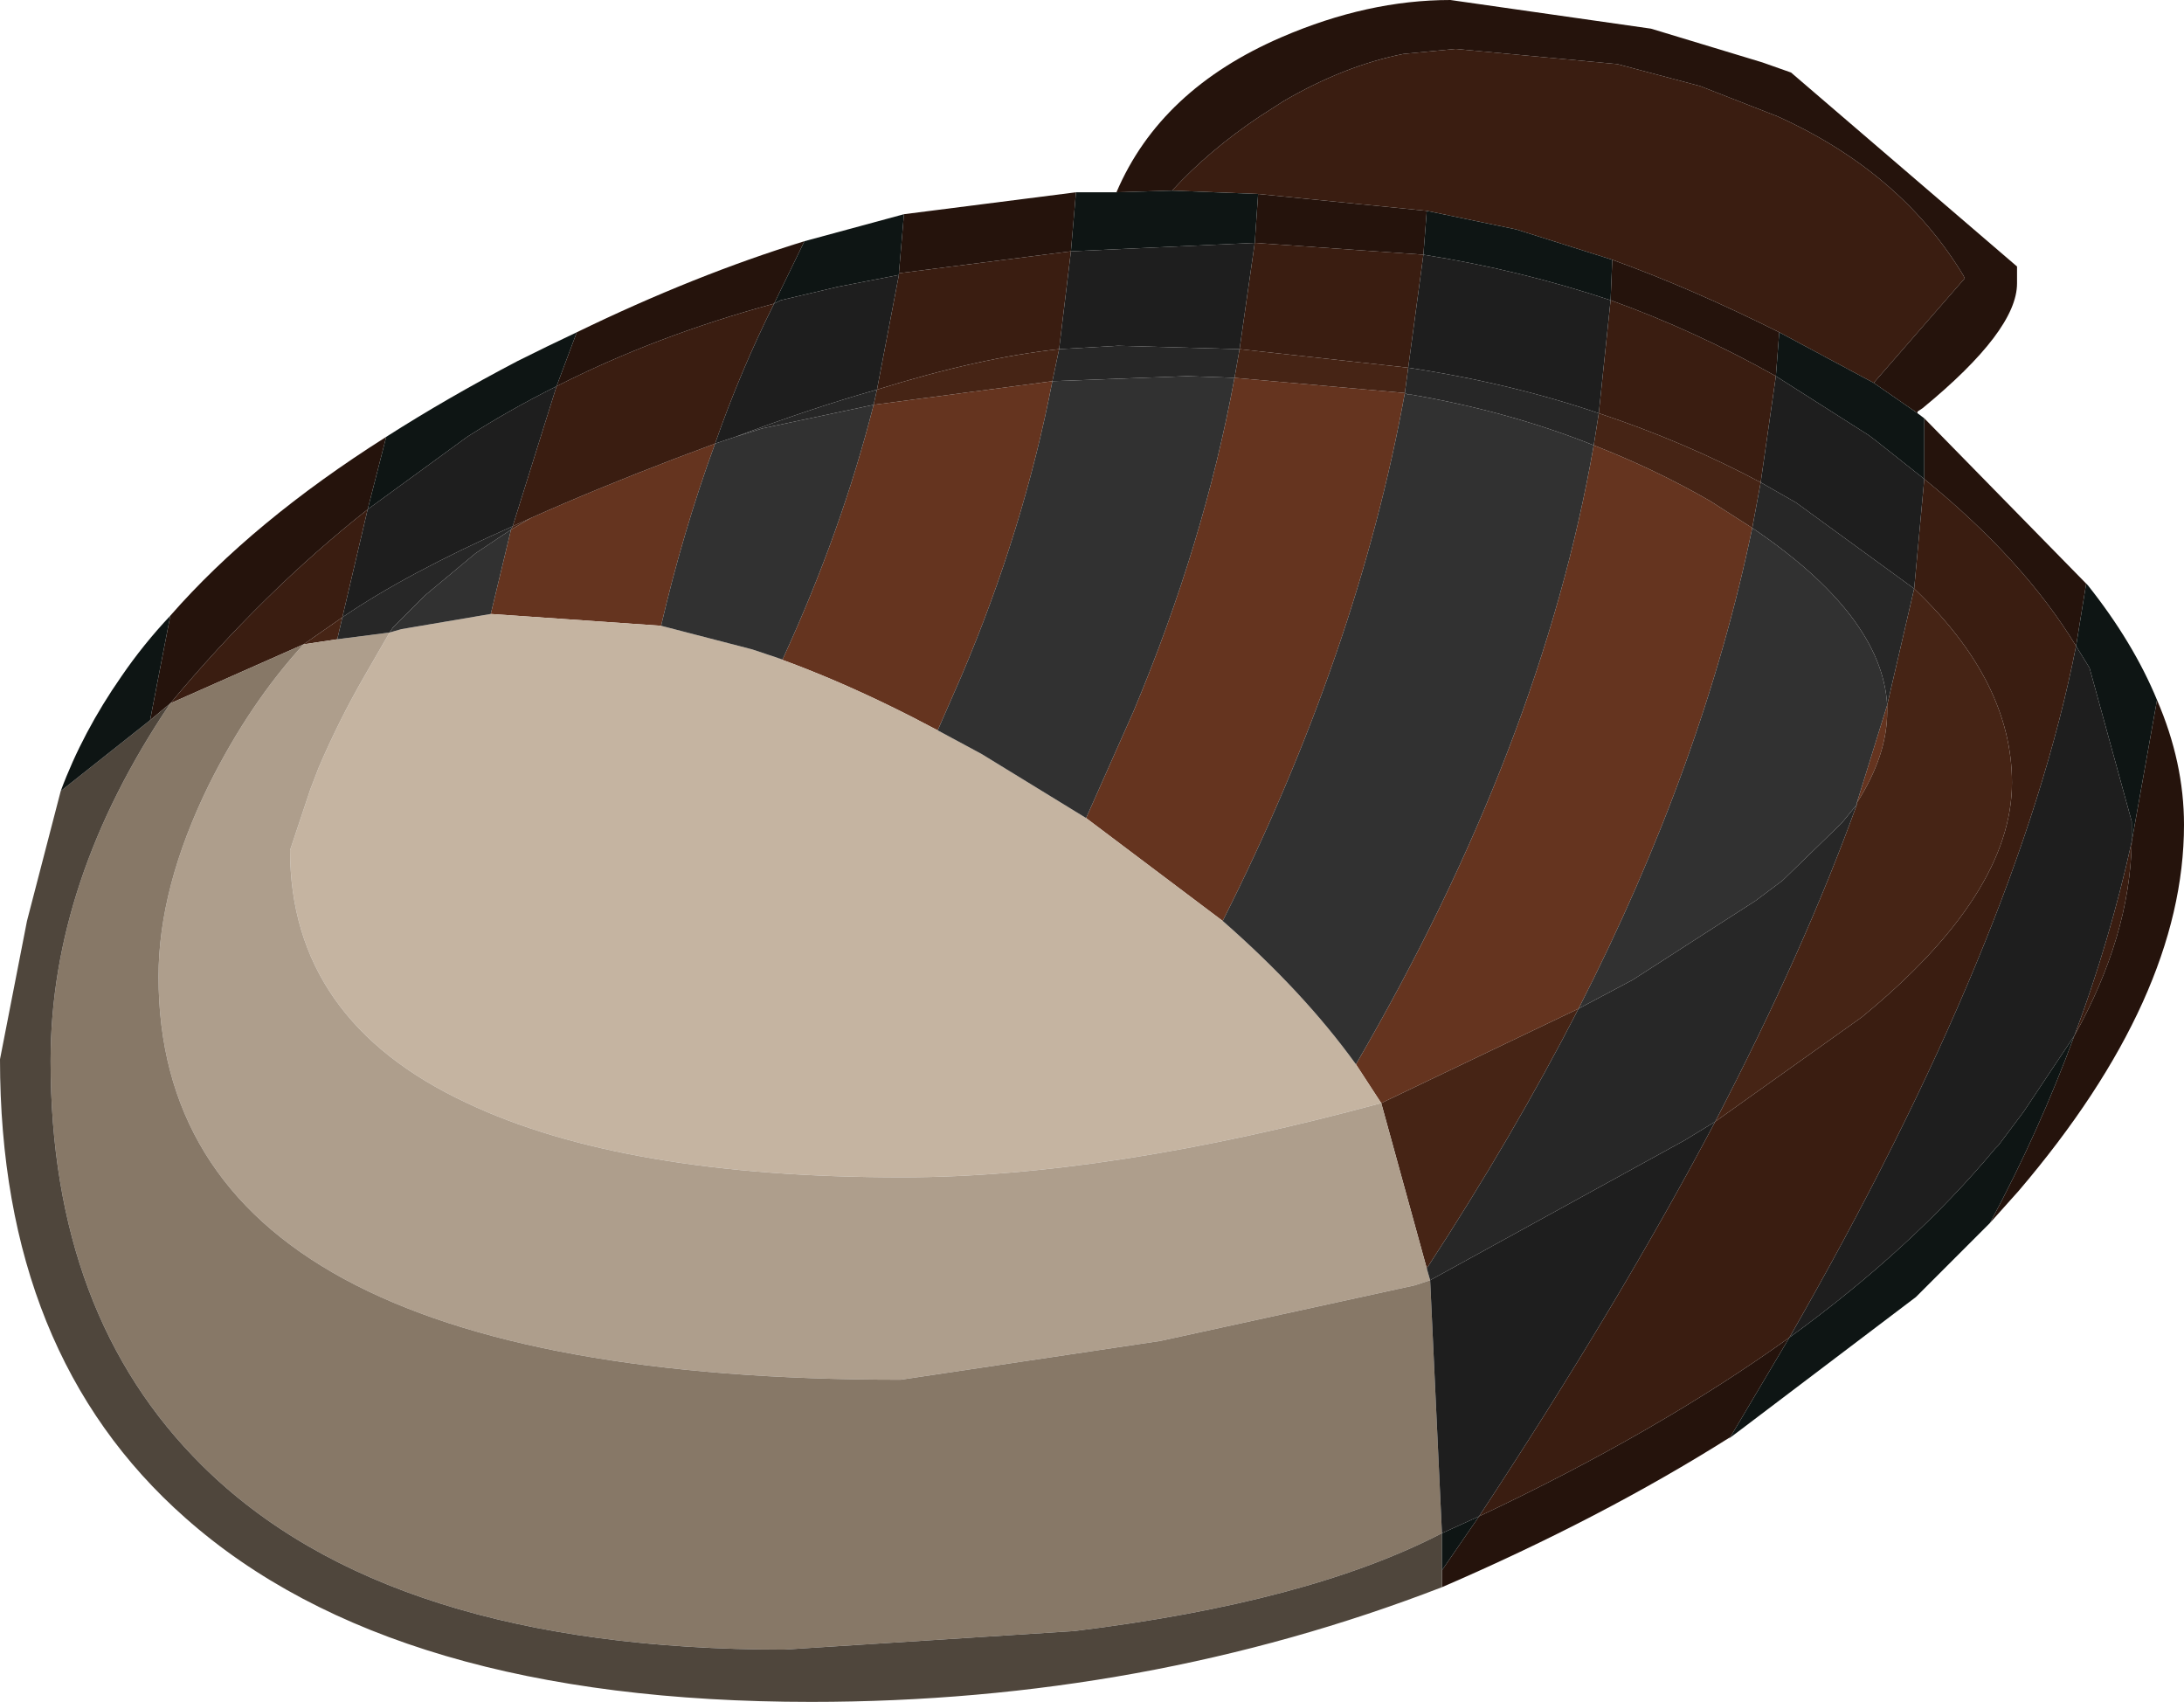 <?xml version="1.0" encoding="UTF-8" standalone="no"?>
<svg xmlns:ffdec="https://www.free-decompiler.com/flash" xmlns:xlink="http://www.w3.org/1999/xlink" ffdec:objectType="shape" height="50.45px" width="64.75px" xmlns="http://www.w3.org/2000/svg">
  <g transform="matrix(1.0, 0.0, 0.0, 1.0, 0.35, 6.4)">
    <path d="M46.9 6.8 Q48.7 7.5 50.35 8.45 L51.6 9.25 Q50.15 16.25 46.45 23.5 L40.6 26.3 39.85 25.15 Q45.35 15.7 46.9 6.8 M54.7 17.4 L55.6 14.5 55.6 14.7 Q55.6 16.0 54.7 17.4 M36.25 4.8 L41.3 5.25 Q39.9 12.95 35.9 20.9 L31.85 17.85 33.25 14.7 Q35.35 9.7 36.25 4.8 M25.55 5.6 L30.85 4.9 Q30.0 9.3 28.15 13.65 L27.45 15.25 Q24.55 13.7 21.95 12.85 L22.85 13.15 Q24.6 9.35 25.55 5.6 M14.8 9.3 L15.4 8.95 Q17.3 8.1 19.65 7.2 L20.85 6.75 Q19.9 9.35 19.25 12.15 L14.2 11.8 14.8 9.3" fill="#65341f" fill-rule="evenodd" stroke="none"/>
    <path d="M51.85 7.9 L51.6 9.25 50.35 8.45 Q48.7 7.5 46.9 6.8 L47.05 5.85 Q49.6 6.7 51.85 7.9 M55.6 14.5 L56.4 11.05 Q59.3 13.8 59.3 16.8 59.3 20.1 54.85 23.75 L50.5 26.85 Q53.15 21.75 54.7 17.45 L54.7 17.4 Q55.6 16.0 55.6 14.7 L55.6 14.5 M41.4 4.5 L41.3 5.25 36.25 4.8 36.4 3.95 41.4 4.5 M40.6 26.3 L46.45 23.5 Q44.5 27.3 41.95 31.2 L40.6 26.3 M31.05 3.95 L30.85 4.9 25.55 5.6 25.65 5.15 Q28.7 4.2 31.05 3.95 M14.8 9.3 L14.85 9.2 15.4 8.95 14.8 9.3 M8.65 12.7 L9.8 11.9 9.65 12.55 8.65 12.7" fill="#462415" fill-rule="evenodd" stroke="none"/>
    <path d="M34.4 -0.75 Q35.5 -1.95 37.0 -2.95 L37.7 -3.4 Q39.5 -4.45 41.25 -4.8 L42.8 -4.95 47.6 -4.5 50.05 -3.85 52.35 -2.95 Q56.0 -1.3 57.85 1.75 L57.9 1.85 55.2 4.95 52.4 3.45 Q49.8 2.15 47.45 1.3 L44.6 0.4 41.95 -0.15 36.95 -0.65 34.4 -0.75 M26.3 1.7 L31.4 1.05 31.05 3.95 Q28.7 4.2 25.65 5.15 L26.3 1.75 26.3 1.7 M36.4 3.95 L36.85 0.8 41.85 1.15 41.4 4.5 36.4 3.95 M62.85 18.55 Q62.8 21.35 61.15 24.3 62.2 21.5 62.85 18.55 M47.4 2.5 Q49.9 3.4 52.3 4.75 L51.85 7.9 Q49.6 6.7 47.05 5.85 L47.4 2.5 M56.4 11.05 L56.7 7.8 Q59.65 10.2 61.2 12.75 59.5 21.4 52.7 33.25 48.8 36.05 43.5 38.55 47.65 32.25 50.5 26.85 L54.85 23.75 Q59.3 20.1 59.3 16.8 59.3 13.8 56.4 11.05 M22.6 2.6 Q21.6 4.6 20.85 6.75 L19.65 7.2 Q17.3 8.1 15.4 8.95 L14.85 9.2 16.15 5.05 Q19.1 3.55 22.6 2.6 M10.55 8.7 L9.8 11.9 8.65 12.7 4.7 14.45 Q7.45 11.15 10.55 8.7" fill="#3a1d11" fill-rule="evenodd" stroke="none"/>
    <path d="M34.4 -0.75 L32.75 -0.7 Q34.05 -3.75 37.65 -5.3 40.2 -6.4 42.65 -6.4 L48.6 -5.55 51.9 -4.55 52.75 -4.25 59.45 1.5 59.45 2.0 Q59.45 3.4 56.65 5.7 L56.5 5.8 56.5 5.85 55.2 4.95 57.9 1.85 57.85 1.75 Q56.0 -1.3 52.35 -2.95 L50.05 -3.85 47.6 -4.5 42.8 -4.95 41.25 -4.8 Q39.5 -4.45 37.7 -3.4 L37.0 -2.95 Q35.5 -1.95 34.4 -0.75 M31.55 -0.7 L31.4 1.05 26.3 1.7 26.45 -0.05 31.55 -0.7 M36.85 0.8 L36.95 -0.65 41.95 -0.15 41.85 1.15 36.85 0.8 M61.5 10.9 L61.2 12.75 Q59.65 10.2 56.7 7.8 L56.7 6.0 61.5 10.9 M62.85 18.55 L63.6 14.35 Q64.4 16.2 64.4 18.05 64.4 23.15 59.5 28.9 L58.65 29.85 Q60.1 27.15 61.15 24.3 62.8 21.35 62.85 18.55 M50.95 36.2 Q47.15 38.6 42.4 40.65 L42.4 40.15 43.5 38.55 Q48.8 36.05 52.7 33.25 L50.95 36.2 M4.7 11.85 Q7.15 9.05 11.1 6.55 L10.55 8.7 Q7.45 11.15 4.7 14.45 L4.1 14.95 4.35 13.65 4.7 11.85 M16.75 3.45 Q20.25 1.75 23.5 0.75 L22.6 2.6 Q19.1 3.55 16.15 5.05 L16.75 3.45 M52.4 3.45 L52.3 4.75 Q49.9 3.4 47.4 2.5 L47.45 1.3 Q49.8 2.15 52.4 3.45" fill="#25130c" fill-rule="evenodd" stroke="none"/>
    <path d="M39.85 25.15 L40.6 26.3 Q32.5 28.5 26.4 28.5 18.15 28.5 13.5 26.3 8.25 23.85 8.25 18.8 L8.85 17.0 9.1 16.35 Q9.7 14.95 10.45 13.65 L11.2 12.35 11.55 12.25 14.2 11.8 19.25 12.15 21.95 12.85 Q24.55 13.7 27.45 15.25 L28.75 15.95 31.85 17.85 35.9 20.9 Q38.3 23.0 39.85 25.15" fill="#c5b4a1" fill-rule="evenodd" stroke="none"/>
    <path d="M41.95 31.2 L42.05 31.55 41.6 31.7 34.05 33.35 26.35 34.5 Q4.35 34.5 4.35 22.55 4.35 19.9 5.85 16.85 7.05 14.45 8.65 12.7 L9.65 12.55 11.2 12.35 10.45 13.65 Q9.7 14.95 9.1 16.35 L8.85 17.0 8.25 18.8 Q8.25 23.85 13.5 26.3 18.15 28.5 26.4 28.5 32.5 28.5 40.6 26.3 L41.95 31.2" fill="#ae9e8c" fill-rule="evenodd" stroke="none"/>
    <path d="M8.65 12.7 Q7.05 14.45 5.85 16.85 4.35 19.9 4.35 22.55 4.35 34.5 26.35 34.5 L34.05 33.35 41.6 31.7 42.05 31.55 42.4 39.05 Q38.45 41.1 31.5 41.95 L22.9 42.5 Q11.15 42.5 5.65 37.05 1.15 32.6 1.15 25.05 1.15 19.7 4.7 14.45 L8.65 12.7" fill="#877867" fill-rule="evenodd" stroke="none"/>
    <path d="M42.4 40.65 Q33.6 44.05 23.7 44.05 11.3 44.05 5.15 38.6 -0.35 33.75 -0.35 25.0 L0.45 20.9 1.45 17.05 4.1 14.95 4.7 14.45 Q1.15 19.7 1.15 25.05 1.15 32.6 5.65 37.05 11.15 42.5 22.9 42.5 L31.5 41.95 Q38.45 41.1 42.4 39.05 L42.4 40.15 42.4 40.65" fill="#4f463c" fill-rule="evenodd" stroke="none"/>
    <path d="M32.75 -0.7 L34.4 -0.75 36.95 -0.65 36.85 0.8 31.4 1.05 31.55 -0.7 32.75 -0.7 M55.2 4.95 L56.5 5.85 56.7 6.0 56.7 7.8 55.25 6.65 55.05 6.5 52.3 4.75 52.4 3.45 55.2 4.95 M26.45 -0.05 L26.3 1.7 26.3 1.75 24.5 2.1 22.8 2.5 22.6 2.6 23.5 0.75 26.45 -0.05 M41.85 1.15 L41.95 -0.15 44.6 0.4 47.45 1.3 47.4 2.5 Q44.7 1.6 41.85 1.15 M61.5 10.9 L61.55 10.95 Q62.9 12.65 63.6 14.35 L62.85 18.55 62.85 18.3 62.85 18.15 62.85 17.95 61.6 13.4 61.2 12.75 61.5 10.9 M58.65 29.85 L56.45 32.05 51.3 35.95 50.9 36.25 50.95 36.2 52.7 33.25 Q56.35 30.6 58.8 27.65 L58.9 27.55 59.65 26.55 61.15 24.3 Q60.1 27.15 58.65 29.85 M1.45 17.05 Q2.1 15.3 3.25 13.65 3.9 12.7 4.7 11.85 L4.35 13.65 4.1 14.95 1.45 17.05 M11.1 6.55 Q12.9 5.4 15.0 4.3 15.9 3.85 16.75 3.45 L16.15 5.05 Q14.75 5.75 13.5 6.55 L10.55 8.7 11.1 6.55 M42.4 39.05 L43.5 38.55 42.4 40.15 42.4 39.05" fill="#0e1514" fill-rule="evenodd" stroke="none"/>
    <path d="M31.4 1.05 L36.85 0.8 36.4 3.95 32.8 3.85 31.05 3.95 31.4 1.05 M61.2 12.75 L61.6 13.4 62.85 17.95 62.85 18.15 62.85 18.3 62.85 18.55 Q62.2 21.5 61.15 24.3 L59.65 26.55 58.9 27.55 58.8 27.65 Q56.35 30.6 52.7 33.25 59.5 21.4 61.2 12.75 M52.3 4.75 L55.05 6.5 55.25 6.65 56.7 7.8 56.4 11.05 52.9 8.5 51.85 7.9 52.3 4.75 M50.5 26.85 Q47.65 32.25 43.5 38.55 L42.4 39.05 42.05 31.55 49.6 27.4 50.5 26.85 M47.4 2.5 L47.05 5.85 Q44.4 4.95 41.4 4.5 L41.85 1.15 Q44.7 1.6 47.4 2.5 M26.3 1.75 L25.65 5.15 Q23.7 5.7 21.45 6.55 L20.85 6.75 Q21.6 4.6 22.6 2.6 L22.8 2.5 24.5 2.1 26.3 1.75 M16.15 5.05 L14.85 9.2 Q11.7 10.6 9.8 11.9 L10.55 8.7 13.5 6.55 Q14.75 5.75 16.15 5.05" fill="#1e1e1e" fill-rule="evenodd" stroke="none"/>
    <path d="M31.05 3.95 L32.8 3.85 36.4 3.95 36.25 4.8 34.85 4.75 30.85 4.9 31.05 3.95 M51.6 9.25 L51.85 7.9 52.9 8.5 56.4 11.05 55.6 14.5 Q55.45 11.85 51.6 9.25 M47.05 5.85 L46.9 6.8 Q44.4 5.8 41.5 5.3 L41.4 5.3 41.3 5.25 41.4 4.5 Q44.4 4.95 47.05 5.85 M46.45 23.5 L48.05 22.65 51.7 20.3 52.5 19.7 54.25 18.0 54.7 17.45 Q53.15 21.75 50.5 26.85 L49.6 27.4 42.05 31.55 41.95 31.2 Q44.5 27.3 46.45 23.5 M25.65 5.15 L25.55 5.6 22.25 6.3 21.45 6.55 Q23.7 5.7 25.65 5.15 M14.85 9.2 L14.8 9.3 13.75 10.0 12.25 11.25 12.15 11.35 11.7 11.8 11.6 11.9 11.5 12.0 11.4 12.1 11.3 12.2 11.2 12.35 9.65 12.55 9.8 11.9 Q11.7 10.6 14.85 9.2" fill="#272727" fill-rule="evenodd" stroke="none"/>
    <path d="M51.6 9.25 Q55.45 11.85 55.6 14.5 L54.7 17.4 54.7 17.45 54.25 18.0 52.5 19.7 51.7 20.3 48.05 22.65 46.45 23.5 Q50.15 16.25 51.6 9.25 M41.3 5.25 L41.4 5.3 41.5 5.3 Q44.4 5.8 46.9 6.8 45.35 15.7 39.85 25.15 38.3 23.0 35.9 20.9 39.9 12.95 41.3 5.25 M30.85 4.9 L34.85 4.75 36.25 4.8 Q35.35 9.7 33.25 14.7 L31.85 17.85 28.75 15.95 27.45 15.25 28.15 13.65 Q30.0 9.3 30.85 4.9 M21.45 6.55 L22.25 6.3 25.55 5.6 Q24.6 9.35 22.85 13.15 L21.95 12.85 19.25 12.15 Q19.9 9.35 20.85 6.75 L21.45 6.55 M11.2 12.35 L11.3 12.2 11.4 12.1 11.5 12.0 11.6 11.9 11.7 11.8 12.15 11.35 12.25 11.25 13.75 10.0 14.8 9.3 14.2 11.8 11.55 12.25 11.2 12.35" fill="#313131" fill-rule="evenodd" stroke="none"/>
  </g>
</svg>
